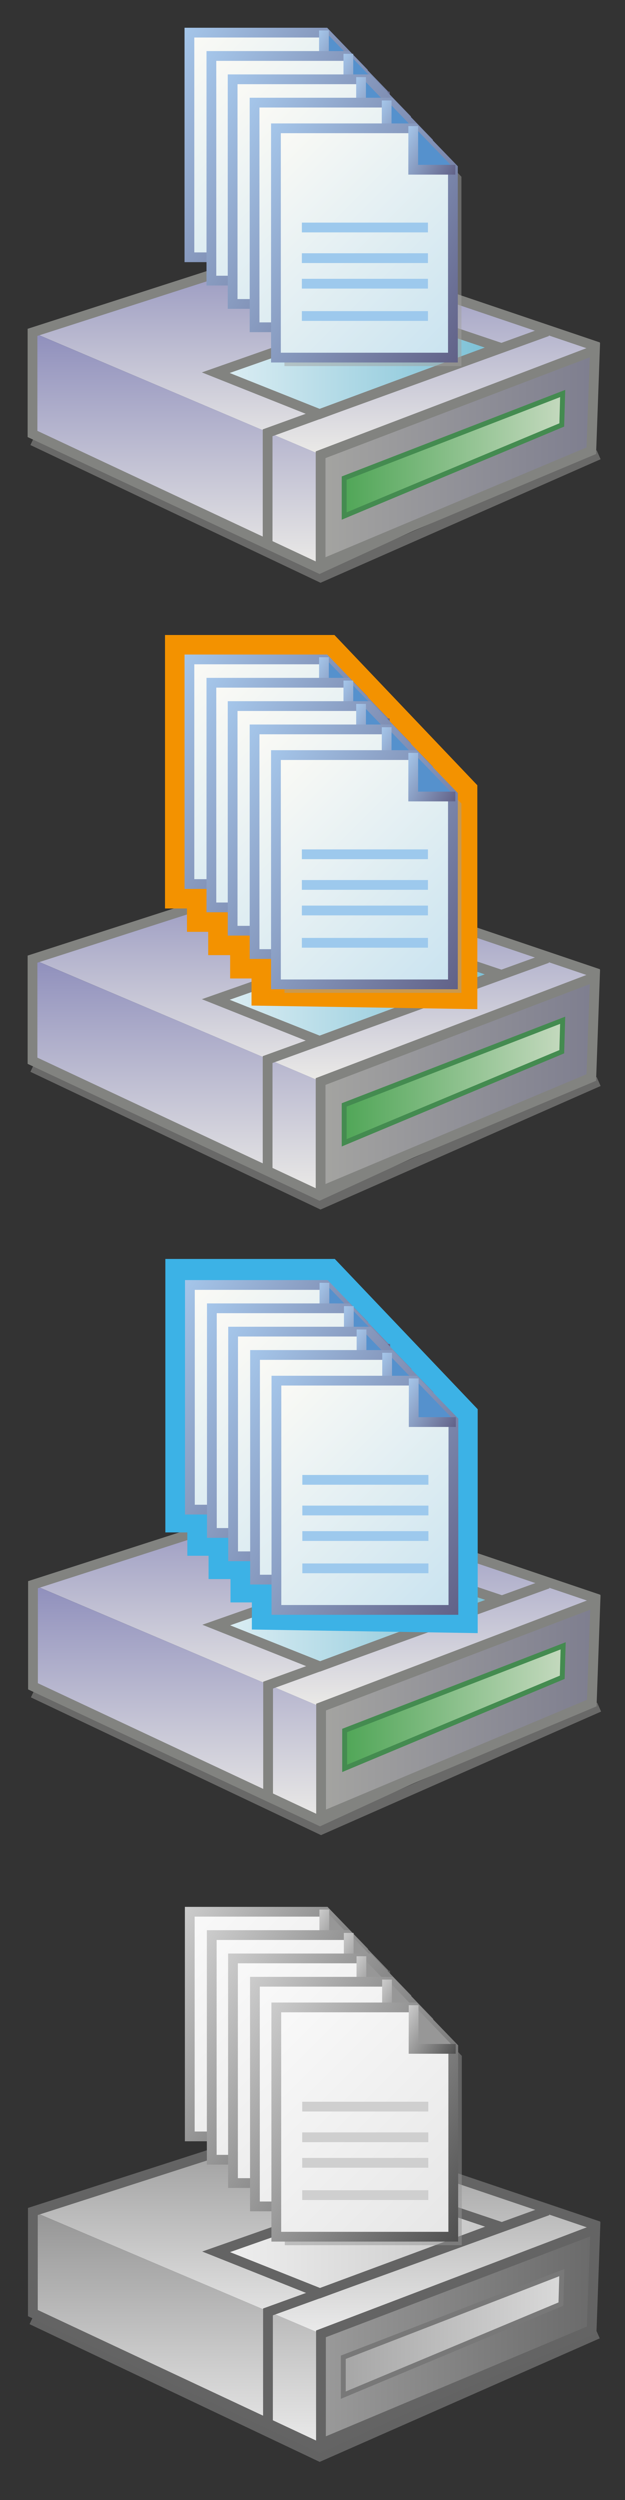 <?xml version="1.0" encoding="utf-8"?>
<!-- Generator: Adobe Illustrator 27.0.1, SVG Export Plug-In . SVG Version: 6.00 Build 0)  -->
<svg version="1.1" id="Calque_1" xmlns="http://www.w3.org/2000/svg" xmlns:xlink="http://www.w3.org/1999/xlink" x="0px" y="0px"
	 viewBox="0 0 512 2048" style="enable-background:new 0 0 512 2048;" xml:space="preserve">
<rect x="0" y="0" width="512" height="2048" fill="#333333" stroke="none"/>
<style type="text/css">
	.st0{opacity:0.5;fill:none;stroke:#A1A09F;stroke-width:8;stroke-miterlimit:10;enable-background:new    ;}
	.st1{fill:url(#SVGID_1_);}
	.st2{fill:url(#SVGID_00000152248512131827178890000015972613299785107592_);}
	.st3{fill:none;stroke:#020203;stroke-miterlimit:10;}
	.st4{fill:none;stroke:#828380;stroke-width:8;stroke-miterlimit:10;}
	.st5{fill:url(#SVGID_00000110441727186915882460000008906805776411809429_);stroke:#828380;stroke-width:8;stroke-miterlimit:10;}
	.st6{fill:url(#SVGID_00000029751539478820969020000007588677771539683209_);stroke:#448B50;stroke-width:4;stroke-miterlimit:10;}
	.st7{fill:url(#SVGID_00000110430794571863905240000003965762491488911012_);stroke:#828380;stroke-width:8;stroke-miterlimit:10;}
	.st8{opacity:0.5;fill:#A1A09F;enable-background:new    ;}
	.st9{fill:none;stroke:#3CB2E6;stroke-width:40;stroke-linecap:round;stroke-miterlimit:10;}
	.st10{fill:url(#SVGID_00000119119541515251054340000003766506168979365308_);}
	.st11{fill:url(#SVGID_00000152946936324932486260000002267501854299802291_);}
	.st12{fill:url(#SVGID_00000060753105017191090910000006237410015006652571_);stroke:#828380;stroke-width:8;stroke-miterlimit:10;}
	.st13{fill:url(#SVGID_00000069356160832340842220000018425220803403920809_);stroke:#448B50;stroke-width:4;stroke-miterlimit:10;}
	.st14{fill:url(#SVGID_00000176027132810870605470000011301910642295838867_);stroke:#828380;stroke-width:8;stroke-miterlimit:10;}
	.st15{fill:none;stroke:#F39200;stroke-width:40;stroke-miterlimit:10;}
	.st16{fill:url(#SVGID_00000064348631958065908170000003603850841794260143_);}
	.st17{fill:url(#SVGID_00000116208057261876502260000016525897778762170275_);}
	.st18{fill:url(#SVGID_00000025425574784477575490000011261453247362298797_);stroke:#828380;stroke-width:8;stroke-miterlimit:10;}
	.st19{fill:url(#SVGID_00000060002937669547976690000013695464829891956656_);stroke:#448B50;stroke-width:4;stroke-miterlimit:10;}
	.st20{fill:url(#SVGID_00000126306313979639922080000000716467094351609504_);stroke:#828380;stroke-width:8;stroke-miterlimit:10;}
	
		.st21{fill:url(#SVGID_00000065046054334937383580000013478068302950387903_);stroke:url(#SVGID_00000107590910689933829170000002153685713368332166_);stroke-width:8;stroke-miterlimit:10;}
	.st22{fill:#5591CD;stroke:url(#SVGID_00000057859975574290394690000012715788092115958191_);stroke-width:8;stroke-miterlimit:10;}
	.st23{fill:#5591CD;stroke:url(#SVGID_00000049934821401135235030000015218872861646054301_);stroke-width:8;stroke-miterlimit:10;}
	
		.st24{fill:url(#SVGID_00000152235107576395669070000004611020059954672311_);stroke:url(#SVGID_00000156545282544843697630000017639704830089552539_);stroke-width:8;stroke-miterlimit:10;}
	.st25{fill:#5591CD;stroke:url(#SVGID_00000180333117303084016950000003103974363487743619_);stroke-width:8;stroke-miterlimit:10;}
	.st26{fill:#5591CD;stroke:url(#SVGID_00000077284101226138113290000008114312294705340582_);stroke-width:8;stroke-miterlimit:10;}
	
		.st27{fill:url(#SVGID_00000113331133090098780780000013725441428840087694_);stroke:url(#SVGID_00000047046920843158128460000004939581385937667996_);stroke-width:8;stroke-miterlimit:10;}
	.st28{fill:#5591CD;stroke:url(#SVGID_00000165198152818421826280000015310842755026588060_);stroke-width:8;stroke-miterlimit:10;}
	.st29{fill:#5591CD;stroke:url(#SVGID_00000044870962408966116450000006322513902735171256_);stroke-width:8;stroke-miterlimit:10;}
	
		.st30{fill:url(#SVGID_00000131340062266239633190000003137313885628351932_);stroke:url(#SVGID_00000127731607325265536550000002339179834331599232_);stroke-width:8;stroke-miterlimit:10;}
	.st31{fill:#5591CD;stroke:url(#SVGID_00000075143782660457846770000000937449725035603370_);stroke-width:8;stroke-miterlimit:10;}
	.st32{fill:#5591CD;stroke:url(#SVGID_00000041991832846035514750000018432783258659004804_);stroke-width:8;stroke-miterlimit:10;}
	
		.st33{fill:url(#SVGID_00000135658083808194886660000013801028533192706485_);stroke:url(#SVGID_00000007407477006074907770000006339137530917189013_);stroke-width:8;stroke-miterlimit:10;}
	.st34{fill:#5591CD;stroke:url(#SVGID_00000137815854969100389670000009714976332905815980_);stroke-width:8;stroke-miterlimit:10;}
	.st35{fill:none;stroke:#9DC9ED;stroke-width:8;stroke-miterlimit:10;}
	
		.st36{fill:url(#SVGID_00000059304920021404022110000001127960549414412453_);stroke:url(#SVGID_00000073680258295681936760000015077962446398958523_);stroke-width:8;stroke-miterlimit:10;}
	.st37{fill:#5591CD;stroke:url(#SVGID_00000085954718116764228560000016705472479404545441_);stroke-width:8;stroke-miterlimit:10;}
	.st38{fill:#5591CD;stroke:url(#SVGID_00000132048508196735216700000001635972003421490065_);stroke-width:8;stroke-miterlimit:10;}
	
		.st39{fill:url(#SVGID_00000019667180925753668060000015916717163298339991_);stroke:url(#SVGID_00000140012413981648434080000000610163639797127077_);stroke-width:8;stroke-miterlimit:10;}
	.st40{fill:#5591CD;stroke:url(#SVGID_00000141452087674526825330000017310345252114798489_);stroke-width:8;stroke-miterlimit:10;}
	.st41{fill:#5591CD;stroke:url(#SVGID_00000168095743346635998320000015711598746019797900_);stroke-width:8;stroke-miterlimit:10;}
	
		.st42{fill:url(#SVGID_00000070839081212275259060000003050901343402199187_);stroke:url(#SVGID_00000006666643237480590860000006884472750925846192_);stroke-width:8;stroke-miterlimit:10;}
	.st43{fill:#5591CD;stroke:url(#SVGID_00000127744806798337856880000001050376140808903821_);stroke-width:8;stroke-miterlimit:10;}
	.st44{fill:#5591CD;stroke:url(#SVGID_00000027599529743369278650000005406596002177724304_);stroke-width:8;stroke-miterlimit:10;}
	
		.st45{fill:url(#SVGID_00000109010472065723461190000013697576998863261602_);stroke:url(#SVGID_00000173879130242260208490000000472620398772469942_);stroke-width:8;stroke-miterlimit:10;}
	.st46{fill:#5591CD;stroke:url(#SVGID_00000075874257532547572360000008307727693043586182_);stroke-width:8;stroke-miterlimit:10;}
	.st47{fill:#5591CD;stroke:url(#SVGID_00000106105129159963113450000012081628404616575134_);stroke-width:8;stroke-miterlimit:10;}
	
		.st48{fill:url(#SVGID_00000114032794706141581050000000470803226467662506_);stroke:url(#SVGID_00000140713950645767494180000014825694421859541143_);stroke-width:8;stroke-miterlimit:10;}
	.st49{fill:#5591CD;stroke:url(#SVGID_00000121254757524579453660000017071779165028325544_);stroke-width:8;stroke-miterlimit:10;}
	.st50{opacity:0.5;fill:none;stroke:#949494;stroke-width:8;stroke-miterlimit:10;enable-background:new    ;}
	.st51{fill:url(#SVGID_00000085226145233979798290000007917640531622871728_);}
	.st52{fill:url(#SVGID_00000090286775147699881330000016768962460519089036_);}
	.st53{fill:none;stroke:#000000;stroke-miterlimit:10;}
	.st54{fill:none;stroke:#646464;stroke-width:8;stroke-miterlimit:10;}
	.st55{fill:url(#SVGID_00000001650385437829653740000002704259584697128096_);stroke:#646464;stroke-width:8;stroke-miterlimit:10;}
	.st56{fill:url(#SVGID_00000146490382279597581290000015850547713406113701_);stroke:#787878;stroke-width:4;stroke-miterlimit:10;}
	.st57{fill:url(#SVGID_00000047051000768358557330000016457466998286674055_);stroke:#646464;stroke-width:8;stroke-miterlimit:10;}
	
		.st58{fill:url(#SVGID_00000126306324302985773440000001841179676113939333_);stroke:url(#SVGID_00000174583257400004773310000007718374565907129001_);stroke-width:8;stroke-miterlimit:10;}
	.st59{fill:#979797;stroke:url(#SVGID_00000178902175193814818050000005337465107048498084_);stroke-width:8;stroke-miterlimit:10;}
	.st60{fill:#979797;stroke:url(#SVGID_00000141448224424816027360000013135588363287618213_);stroke-width:8;stroke-miterlimit:10;}
	
		.st61{fill:url(#SVGID_00000053532197683735219210000013524999538129883557_);stroke:url(#SVGID_00000119096930608551348030000008219701793838073730_);stroke-width:8;stroke-miterlimit:10;}
	.st62{fill:#979797;stroke:url(#SVGID_00000065043601551407052170000005687204518023516034_);stroke-width:8;stroke-miterlimit:10;}
	.st63{fill:#979797;stroke:url(#SVGID_00000012435192395378439020000015889433244222619290_);stroke-width:8;stroke-miterlimit:10;}
	
		.st64{fill:url(#SVGID_00000038404594746798556040000002493056599643358099_);stroke:url(#SVGID_00000019667709108999622530000000665679724895322502_);stroke-width:8;stroke-miterlimit:10;}
	.st65{fill:#979797;stroke:url(#SVGID_00000063592795389780403440000009973927490205996720_);stroke-width:8;stroke-miterlimit:10;}
	.st66{fill:#979797;stroke:url(#SVGID_00000105385776716756209430000015122848770702964909_);stroke-width:8;stroke-miterlimit:10;}
	
		.st67{fill:url(#SVGID_00000062910254790337532030000018401380963645949572_);stroke:url(#SVGID_00000076605429721005985400000013479136038462489502_);stroke-width:8;stroke-miterlimit:10;}
	.st68{fill:#979797;stroke:url(#SVGID_00000003821782506584114320000004606570916117986951_);stroke-width:8;stroke-miterlimit:10;}
	.st69{fill:#979797;stroke:url(#SVGID_00000138573094676752586090000009651273222028239278_);stroke-width:8;stroke-miterlimit:10;}
	.st70{opacity:0.5;fill:#949494;enable-background:new    ;}
	
		.st71{fill:url(#SVGID_00000042714770197091271340000012074953663512728708_);stroke:url(#SVGID_00000044860657039120128750000011583797609396568194_);stroke-width:8;stroke-miterlimit:10;}
	.st72{fill:#979797;stroke:url(#SVGID_00000083777239240240061260000012627568160917739650_);stroke-width:8;stroke-miterlimit:10;}
	.st73{fill:none;stroke:#CFCFCF;stroke-width:8;stroke-miterlimit:10;}
	
		.st74{fill:url(#SVGID_00000109722947888508454770000010232437784380315808_);stroke:url(#SVGID_00000119107165318679184480000012222239220612742586_);stroke-width:8;stroke-miterlimit:10;}
	.st75{fill:#5591CD;stroke:url(#SVGID_00000081622200351752035130000014384433299834268597_);stroke-width:8;stroke-miterlimit:10;}
	.st76{fill:#5591CD;stroke:url(#SVGID_00000177483844026449092230000014014910815410727044_);stroke-width:8;stroke-miterlimit:10;}
	
		.st77{fill:url(#SVGID_00000009580867074317871300000015381027623055001769_);stroke:url(#SVGID_00000024718541680532062250000012595968840562087823_);stroke-width:8;stroke-miterlimit:10;}
	.st78{fill:#5591CD;stroke:url(#SVGID_00000138555742481391918450000017670447657289295539_);stroke-width:8;stroke-miterlimit:10;}
	.st79{fill:#5591CD;stroke:url(#SVGID_00000011711666656189433350000017600335492578424987_);stroke-width:8;stroke-miterlimit:10;}
	
		.st80{fill:url(#SVGID_00000034062683315096377150000005118148764405472386_);stroke:url(#SVGID_00000075851494785769812610000011253219054219192241_);stroke-width:8;stroke-miterlimit:10;}
	.st81{fill:#5591CD;stroke:url(#SVGID_00000021837755298823292940000015057612402420008621_);stroke-width:8;stroke-miterlimit:10;}
	.st82{fill:#5591CD;stroke:url(#SVGID_00000072997531258180232370000009598452879963414200_);stroke-width:8;stroke-miterlimit:10;}
	
		.st83{fill:url(#SVGID_00000027566651381004110890000005286240004575191187_);stroke:url(#SVGID_00000032611573715972858400000013103189485964114102_);stroke-width:8;stroke-miterlimit:10;}
	.st84{fill:#5591CD;stroke:url(#SVGID_00000086673543586756501100000017799744638088232871_);stroke-width:8;stroke-miterlimit:10;}
	.st85{fill:#5591CD;stroke:url(#SVGID_00000127010974370007989570000011483222485555524241_);stroke-width:8;stroke-miterlimit:10;}
	
		.st86{fill:url(#SVGID_00000009572949937413128400000000357495574779971461_);stroke:url(#SVGID_00000057867083400810986130000010892053193239813004_);stroke-width:8;stroke-miterlimit:10;}
	.st87{fill:#5591CD;stroke:url(#SVGID_00000008855355089205493530000002957237315782167981_);stroke-width:8;stroke-miterlimit:10;}
</style>
<polyline class="st0" points="27.02,1386.88 263.03,1498.93 490.8,1398.46 "/>
<linearGradient id="SVGID_1_" gradientUnits="userSpaceOnUse" x1="258.082" y1="825.801" x2="258.082" y2="651.541" gradientTransform="matrix(1 0 0 -1 0 2050)">
	<stop  offset="0" style="stop-color:#8F8FBC"/>
	<stop  offset="1" style="stop-color:#EBEAE7"/>
</linearGradient>
<polygon class="st1" points="28.43,1298.78 247.17,1224.2 487.73,1309.28 263.03,1398.46 "/>
<linearGradient id="SVGID_00000110444761453096927190000016069521440934582661_" gradientUnits="userSpaceOnUse" x1="144.602" y1="751.811" x2="144.602" y2="558.271" gradientTransform="matrix(1 0 0 -1 0 2050)">
	<stop  offset="0" style="stop-color:#8F8FBC"/>
	<stop  offset="1" style="stop-color:#EBEAE7"/>
</linearGradient>
<polygon style="fill:url(#SVGID_00000110444761453096927190000016069521440934582661_);" points="27.02,1298.19 262.18,1398.02 
	262.18,1491.73 27.02,1381.42 "/>
<path class="st3" d="M365.1,1475.9"/>
<polygon class="st4" points="27.02,1381.42 27.02,1298.19 246.33,1227.51 487.73,1309.28 484.78,1389.34 262.18,1491.73 "/>
<linearGradient id="SVGID_00000116919965184065831340000003035004924628415893_" gradientUnits="userSpaceOnUse" x1="263.032" y1="649.406" x2="487.742" y2="649.406" gradientTransform="matrix(1 0 0 -1 0 2050)">
	<stop  offset="0" style="stop-color:#A4A4A1"/>
	<stop  offset="1" style="stop-color:#7E7E8F"/>
</linearGradient>
<path style="fill:url(#SVGID_00000116919965184065831340000003035004924628415893_);stroke:#828380;stroke-width:8;stroke-miterlimit:10;" d="
	M263.03,1488.42c0-1.98,0-89.97,0-89.97l224.71-85.68l-2.95,82.37L263.03,1488.42z"/>
<polyline class="st4" points="219.62,1473.62 219.63,1380.46 448.76,1297.42 "/>
<linearGradient id="SVGID_00000073699768483718359170000013877232220595209875_" gradientUnits="userSpaceOnUse" x1="282.332" y1="651.541" x2="461.332" y2="651.541" gradientTransform="matrix(1 0 0 -1 0 2050)">
	<stop  offset="0" style="stop-color:#50A657"/>
	<stop  offset="1" style="stop-color:#C4D9BE"/>
</linearGradient>
<polygon style="fill:url(#SVGID_00000073699768483718359170000013877232220595209875_);stroke:#448B50;stroke-width:4;stroke-miterlimit:10;" points="
	282.33,1417.61 461.33,1348.26 460.59,1374.03 282.33,1448.66 "/>
<linearGradient id="SVGID_00000172407021991905509140000018270970231936740500_" gradientUnits="userSpaceOnUse" x1="177.152" y1="727.101" x2="409.492" y2="727.101" gradientTransform="matrix(1 0 0 -1 0 2050)">
	<stop  offset="0" style="stop-color:#DFEFF4"/>
	<stop  offset="1" style="stop-color:#78BFD5"/>
</linearGradient>
<polygon style="fill:url(#SVGID_00000172407021991905509140000018270970231936740500_);stroke:#828380;stroke-width:8;stroke-miterlimit:10;" points="
	177.15,1331.23 320.95,1280.67 409.49,1310.45 262.18,1365.13 "/>
<polygon class="st8" points="371.43,1163.46 371.43,1317.4 233.41,1317.4 233.41,1325.8 378.4,1325.8 378.4,1170.68 "/>
<polygon class="st9" points="155.46,1051.33 265.68,1051.33 371.32,1162.41 371.32,1317.53 226.33,1315.22 226.33,1292.7 
	208.83,1292.7 208.83,1273.59 190.86,1273.59 190.86,1254.48 173.46,1254.48 173.46,1235.36 155.46,1235.36 "/>
<polyline class="st0" points="26.63,874.42 262.64,986.47 490.41,886 "/>
<linearGradient id="SVGID_00000181802284048282725360000017116560670974010041_" gradientUnits="userSpaceOnUse" x1="257.69" y1="1338.258" x2="257.69" y2="1163.998" gradientTransform="matrix(1 0 0 -1 0 2050)">
	<stop  offset="0" style="stop-color:#8F8FBC"/>
	<stop  offset="1" style="stop-color:#EBEAE7"/>
</linearGradient>
<polygon style="fill:url(#SVGID_00000181802284048282725360000017116560670974010041_);" points="28.04,786.32 246.78,711.74 
	487.34,796.82 262.64,886 "/>
<linearGradient id="SVGID_00000015352284334241289540000007442435177974646914_" gradientUnits="userSpaceOnUse" x1="144.21" y1="1264.268" x2="144.21" y2="1070.728" gradientTransform="matrix(1 0 0 -1 0 2050)">
	<stop  offset="0" style="stop-color:#8F8FBC"/>
	<stop  offset="1" style="stop-color:#EBEAE7"/>
</linearGradient>
<polygon style="fill:url(#SVGID_00000015352284334241289540000007442435177974646914_);" points="26.63,785.73 261.79,885.56 
	261.79,979.27 26.63,868.96 "/>
<path class="st3" d="M366.71,970.44"/>
<polygon class="st4" points="26.63,868.96 26.63,785.73 245.94,715.05 487.34,796.82 484.39,876.88 261.79,979.27 "/>
<linearGradient id="SVGID_00000183939317947425391310000009222147166619606686_" gradientUnits="userSpaceOnUse" x1="262.64" y1="1161.863" x2="487.35" y2="1161.863" gradientTransform="matrix(1 0 0 -1 0 2050)">
	<stop  offset="0" style="stop-color:#A4A4A1"/>
	<stop  offset="1" style="stop-color:#7E7E8F"/>
</linearGradient>
<path style="fill:url(#SVGID_00000183939317947425391310000009222147166619606686_);stroke:#828380;stroke-width:8;stroke-miterlimit:10;" d="
	M262.64,975.96c0-1.98,0-89.97,0-89.97l224.71-85.68l-2.95,82.37L262.64,975.96z"/>
<polyline class="st4" points="219.23,961.16 219.24,868 448.37,784.96 "/>
<linearGradient id="SVGID_00000155849652658923892920000003885612825649343412_" gradientUnits="userSpaceOnUse" x1="281.94" y1="1163.998" x2="460.94" y2="1163.998" gradientTransform="matrix(1 0 0 -1 0 2050)">
	<stop  offset="0" style="stop-color:#50A657"/>
	<stop  offset="1" style="stop-color:#C4D9BE"/>
</linearGradient>
<polygon style="fill:url(#SVGID_00000155849652658923892920000003885612825649343412_);stroke:#448B50;stroke-width:4;stroke-miterlimit:10;" points="
	281.94,905.15 460.94,835.8 460.2,861.57 281.94,936.2 "/>
<linearGradient id="SVGID_00000170962708814712433330000008770785667714774957_" gradientUnits="userSpaceOnUse" x1="176.76" y1="1239.558" x2="409.1" y2="1239.558" gradientTransform="matrix(1 0 0 -1 0 2050)">
	<stop  offset="0" style="stop-color:#DFEFF4"/>
	<stop  offset="1" style="stop-color:#78BFD5"/>
</linearGradient>
<polygon style="fill:url(#SVGID_00000170962708814712433330000008770785667714774957_);stroke:#828380;stroke-width:8;stroke-miterlimit:10;" points="
	176.76,818.77 320.56,768.21 409.1,797.99 261.79,852.67 "/>
<polygon class="st15" points="155.17,540.19 265.39,540.19 371.03,651.27 371.03,806.39 226.05,804.08 226.05,781.56 208.54,781.56 
	208.54,762.45 190.57,762.45 190.57,743.34 173.17,743.34 173.17,724.22 155.17,724.22 "/>
<polyline class="st0" points="26.63,360.96 262.64,473.01 490.41,372.55 "/>
<linearGradient id="SVGID_00000069398651855694163460000001645634387017131909_" gradientUnits="userSpaceOnUse" x1="257.69" y1="1851.715" x2="257.69" y2="1677.455" gradientTransform="matrix(1 0 0 -1 0 2050)">
	<stop  offset="0" style="stop-color:#8F8FBC"/>
	<stop  offset="1" style="stop-color:#EBEAE7"/>
</linearGradient>
<polygon style="fill:url(#SVGID_00000069398651855694163460000001645634387017131909_);" points="28.04,272.87 246.78,198.29 
	487.34,283.37 262.64,372.55 "/>
<linearGradient id="SVGID_00000155846296376720566520000004629994076522577287_" gradientUnits="userSpaceOnUse" x1="144.21" y1="1777.725" x2="144.21" y2="1584.185" gradientTransform="matrix(1 0 0 -1 0 2050)">
	<stop  offset="0" style="stop-color:#8F8FBC"/>
	<stop  offset="1" style="stop-color:#EBEAE7"/>
</linearGradient>
<polygon style="fill:url(#SVGID_00000155846296376720566520000004629994076522577287_);" points="26.63,272.27 261.79,372.11 
	261.79,465.81 26.63,355.5 "/>
<path class="st3" d="M366.71,456.99"/>
<polygon class="st4" points="26.63,355.5 26.63,272.27 245.94,201.6 487.34,283.37 484.39,363.43 261.79,465.81 "/>
<linearGradient id="SVGID_00000181772254039729836050000004357054838023264911_" gradientUnits="userSpaceOnUse" x1="262.64" y1="1675.32" x2="487.35" y2="1675.32" gradientTransform="matrix(1 0 0 -1 0 2050)">
	<stop  offset="0" style="stop-color:#A4A4A1"/>
	<stop  offset="1" style="stop-color:#7E7E8F"/>
</linearGradient>
<path style="fill:url(#SVGID_00000181772254039729836050000004357054838023264911_);stroke:#828380;stroke-width:8;stroke-miterlimit:10;" d="
	M262.64,462.5c0-1.98,0-89.97,0-89.97l224.71-85.68l-2.95,82.37L262.64,462.5z"/>
<polyline class="st4" points="219.23,447.7 219.24,354.55 448.37,271.5 "/>
<linearGradient id="SVGID_00000062907197907518250260000006793784370640808634_" gradientUnits="userSpaceOnUse" x1="281.94" y1="1677.455" x2="460.94" y2="1677.455" gradientTransform="matrix(1 0 0 -1 0 2050)">
	<stop  offset="0" style="stop-color:#50A657"/>
	<stop  offset="1" style="stop-color:#C4D9BE"/>
</linearGradient>
<polygon style="fill:url(#SVGID_00000062907197907518250260000006793784370640808634_);stroke:#448B50;stroke-width:4;stroke-miterlimit:10;" points="
	281.94,391.69 460.94,322.35 460.2,348.12 281.94,422.74 "/>
<linearGradient id="SVGID_00000125578182368309953200000014133393624095877250_" gradientUnits="userSpaceOnUse" x1="176.76" y1="1753.015" x2="409.1" y2="1753.015" gradientTransform="matrix(1 0 0 -1 0 2050)">
	<stop  offset="0" style="stop-color:#DFEFF4"/>
	<stop  offset="1" style="stop-color:#78BFD5"/>
</linearGradient>
<polygon style="fill:url(#SVGID_00000125578182368309953200000014133393624095877250_);stroke:#828380;stroke-width:8;stroke-miterlimit:10;" points="
	176.76,305.31 320.56,254.75 409.1,284.54 261.79,339.21 "/>
<linearGradient id="SVGID_00000124128654564366285350000007872893062033846160_" gradientUnits="userSpaceOnUse" x1="136.952" y1="44.954" x2="299.997" y2="207.999">
	<stop  offset="0" style="stop-color:#FBFAF5"/>
	<stop  offset="1" style="stop-color:#C9E3F0"/>
</linearGradient>
<linearGradient id="SVGID_00000007424970264484737950000000562780671287985579_" gradientUnits="userSpaceOnUse" x1="124.203" y1="69.447" x2="319.899" y2="182.432">
	<stop  offset="0" style="stop-color:#A5C6EA"/>
	<stop  offset="1" style="stop-color:#616187"/>
</linearGradient>
<polygon style="fill:url(#SVGID_00000124128654564366285350000007872893062033846160_);stroke:url(#SVGID_00000007424970264484737950000000562780671287985579_);stroke-width:8;stroke-miterlimit:10;" points="
	297.23,210.76 155.17,210.76 155.17,26.73 266.32,26.73 297.23,58.78 "/>
<linearGradient id="SVGID_00000181060180699026380030000011507814965113636763_" gradientUnits="userSpaceOnUse" x1="253.937" y1="37.871" x2="299.17" y2="63.986">
	<stop  offset="0" style="stop-color:#A5C6EA"/>
	<stop  offset="1" style="stop-color:#616187"/>
</linearGradient>
<polyline style="fill:#5591CD;stroke:url(#SVGID_00000181060180699026380030000011507814965113636763_);stroke-width:8;stroke-miterlimit:10;" points="
	265.39,24.96 265.36,59.98 299.17,59.98 "/>
<linearGradient id="SVGID_00000006698653794120501920000001472175093088417944_" gradientUnits="userSpaceOnUse" x1="254.392" y1="26.735" x2="254.392" y2="26.735">
	<stop  offset="0" style="stop-color:#A5C6EA"/>
	<stop  offset="1" style="stop-color:#616187"/>
</linearGradient>
<path style="fill:#5591CD;stroke:url(#SVGID_00000006698653794120501920000001472175093088417944_);stroke-width:8;stroke-miterlimit:10;" d="
	M254.39,26.73"/>
<linearGradient id="SVGID_00000144332622804848099430000004644947611847320763_" gradientUnits="userSpaceOnUse" x1="154.952" y1="64.067" x2="317.997" y2="227.112">
	<stop  offset="0" style="stop-color:#FBFAF5"/>
	<stop  offset="1" style="stop-color:#C9E3F0"/>
</linearGradient>
<linearGradient id="SVGID_00000160889058497013251170000002909778798196358021_" gradientUnits="userSpaceOnUse" x1="142.203" y1="88.56" x2="337.899" y2="201.545">
	<stop  offset="0" style="stop-color:#A5C6EA"/>
	<stop  offset="1" style="stop-color:#616187"/>
</linearGradient>
<polygon style="fill:url(#SVGID_00000144332622804848099430000004644947611847320763_);stroke:url(#SVGID_00000160889058497013251170000002909778798196358021_);stroke-width:8;stroke-miterlimit:10;" points="
	315.23,229.88 173.17,229.88 173.17,45.85 284.32,45.85 315.23,77.89 "/>
<linearGradient id="SVGID_00000168817921804585681950000002525468245015936691_" gradientUnits="userSpaceOnUse" x1="273.937" y1="56.984" x2="319.17" y2="83.1">
	<stop  offset="0" style="stop-color:#A5C6EA"/>
	<stop  offset="1" style="stop-color:#616187"/>
</linearGradient>
<polyline style="fill:#5591CD;stroke:url(#SVGID_00000168817921804585681950000002525468245015936691_);stroke-width:8;stroke-miterlimit:10;" points="
	285.39,44.08 285.36,79.1 319.17,79.1 "/>
<linearGradient id="SVGID_00000062887314255388823490000007687653682493560192_" gradientUnits="userSpaceOnUse" x1="274.392" y1="45.848" x2="274.392" y2="45.848">
	<stop  offset="0" style="stop-color:#A5C6EA"/>
	<stop  offset="1" style="stop-color:#616187"/>
</linearGradient>
<path style="fill:#5591CD;stroke:url(#SVGID_00000062887314255388823490000007687653682493560192_);stroke-width:8;stroke-miterlimit:10;" d="
	M274.39,45.85"/>
<linearGradient id="SVGID_00000005958166874546172540000012608071677210919590_" gradientUnits="userSpaceOnUse" x1="172.35" y1="83.181" x2="335.395" y2="246.226">
	<stop  offset="0" style="stop-color:#FBFAF5"/>
	<stop  offset="1" style="stop-color:#C9E3F0"/>
</linearGradient>
<linearGradient id="SVGID_00000181769106313053577060000011904342527414047923_" gradientUnits="userSpaceOnUse" x1="159.601" y1="107.674" x2="355.297" y2="220.659">
	<stop  offset="0" style="stop-color:#A5C6EA"/>
	<stop  offset="1" style="stop-color:#616187"/>
</linearGradient>
<polygon style="fill:url(#SVGID_00000005958166874546172540000012608071677210919590_);stroke:url(#SVGID_00000181769106313053577060000011904342527414047923_);stroke-width:8;stroke-miterlimit:10;" points="
	332.63,248.99 190.57,248.99 190.57,64.96 301.72,64.96 332.63,97 "/>
<linearGradient id="SVGID_00000182518790121898719240000015508896506883124892_" gradientUnits="userSpaceOnUse" x1="284.335" y1="76.098" x2="329.567" y2="102.213">
	<stop  offset="0" style="stop-color:#A5C6EA"/>
	<stop  offset="1" style="stop-color:#616187"/>
</linearGradient>
<polyline style="fill:#5591CD;stroke:url(#SVGID_00000182518790121898719240000015508896506883124892_);stroke-width:8;stroke-miterlimit:10;" points="
	295.79,63.19 295.76,98.21 329.57,98.21 "/>
<linearGradient id="SVGID_00000132791547181966273040000017338966184292415390_" gradientUnits="userSpaceOnUse" x1="295.79" y1="64.962" x2="295.79" y2="64.962">
	<stop  offset="0" style="stop-color:#A5C6EA"/>
	<stop  offset="1" style="stop-color:#616187"/>
</linearGradient>
<path style="fill:#5591CD;stroke:url(#SVGID_00000132791547181966273040000017338966184292415390_);stroke-width:8;stroke-miterlimit:10;" d="
	M295.79,64.96"/>
<linearGradient id="SVGID_00000118386723067258198960000008543281934009149614_" gradientUnits="userSpaceOnUse" x1="190.321" y1="102.295" x2="353.365" y2="265.339">
	<stop  offset="0" style="stop-color:#FBFAF5"/>
	<stop  offset="1" style="stop-color:#C9E3F0"/>
</linearGradient>
<linearGradient id="SVGID_00000168812509718242678250000004667955552881308554_" gradientUnits="userSpaceOnUse" x1="177.571" y1="126.787" x2="373.267" y2="239.773">
	<stop  offset="0" style="stop-color:#A5C6EA"/>
	<stop  offset="1" style="stop-color:#616187"/>
</linearGradient>
<polygon style="fill:url(#SVGID_00000118386723067258198960000008543281934009149614_);stroke:url(#SVGID_00000168812509718242678250000004667955552881308554_);stroke-width:8;stroke-miterlimit:10;" points="
	350.6,268.1 208.54,268.1 208.54,84.08 319.69,84.08 350.6,116.12 "/>
<linearGradient id="SVGID_00000036209470101753832880000010843172975527717264_" gradientUnits="userSpaceOnUse" x1="305.305" y1="95.212" x2="350.538" y2="121.327">
	<stop  offset="0" style="stop-color:#A5C6EA"/>
	<stop  offset="1" style="stop-color:#616187"/>
</linearGradient>
<polyline style="fill:#5591CD;stroke:url(#SVGID_00000036209470101753832880000010843172975527717264_);stroke-width:8;stroke-miterlimit:10;" points="
	316.76,82.3 316.73,117.32 350.54,117.32 "/>
<linearGradient id="SVGID_00000047044163443025819160000016196835489297798309_" gradientUnits="userSpaceOnUse" x1="316.76" y1="84.075" x2="316.76" y2="84.075">
	<stop  offset="0" style="stop-color:#A5C6EA"/>
	<stop  offset="1" style="stop-color:#616187"/>
</linearGradient>
<path style="fill:#5591CD;stroke:url(#SVGID_00000047044163443025819160000016196835489297798309_);stroke-width:8;stroke-miterlimit:10;" d="
	M316.76,84.08"/>
<polygon class="st8" points="371.03,137.54 371.03,291.49 233.02,291.49 233.02,299.89 378,299.89 378,144.77 "/>
<linearGradient id="SVGID_00000036252769465052554260000000244045849898803640_" gradientUnits="userSpaceOnUse" x1="207.45" y1="123.706" x2="373.857" y2="290.113">
	<stop  offset="0" style="stop-color:#FBFAF5"/>
	<stop  offset="1" style="stop-color:#C9E3F0"/>
</linearGradient>
<linearGradient id="SVGID_00000178916172491924044580000017300666467333993147_" gradientUnits="userSpaceOnUse" x1="194.541" y1="148.75" x2="394.077" y2="263.952">
	<stop  offset="0" style="stop-color:#A5C6EA"/>
	<stop  offset="1" style="stop-color:#616187"/>
</linearGradient>
<polygon style="fill:url(#SVGID_00000036252769465052554260000000244045849898803640_);stroke:url(#SVGID_00000178916172491924044580000017300666467333993147_);stroke-width:8;stroke-miterlimit:10;" points="
	371.03,292.94 226.05,292.94 226.05,105.11 339.49,105.11 371.03,137.81 "/>
<linearGradient id="SVGID_00000163779741583520314990000018415559059626249096_" gradientUnits="userSpaceOnUse" x1="326.927" y1="116.482" x2="372.994" y2="143.079">
	<stop  offset="0" style="stop-color:#A5C6EA"/>
	<stop  offset="1" style="stop-color:#616187"/>
</linearGradient>
<polyline style="fill:#5591CD;stroke:url(#SVGID_00000163779741583520314990000018415559059626249096_);stroke-width:8;stroke-miterlimit:10;" points="
	338.54,103.3 338.5,139.04 373.01,139.04 "/>
<line class="st35" x1="247.29" y1="186.37" x2="350.57" y2="186.37"/>
<line class="st35" x1="247.29" y1="211.48" x2="350.57" y2="211.48"/>
<line class="st35" x1="247.29" y1="232.41" x2="350.57" y2="232.41"/>
<line class="st35" x1="247.29" y1="258.88" x2="350.57" y2="258.88"/>
<linearGradient id="SVGID_00000156563337974371172100000002421965781267215268_" gradientUnits="userSpaceOnUse" x1="137.345" y1="1070.868" x2="300.39" y2="1233.913">
	<stop  offset="0" style="stop-color:#FBFAF5"/>
	<stop  offset="1" style="stop-color:#C9E3F0"/>
</linearGradient>
<linearGradient id="SVGID_00000154391103082723251140000002695076070384289180_" gradientUnits="userSpaceOnUse" x1="124.595" y1="1095.361" x2="320.291" y2="1208.346">
	<stop  offset="0" style="stop-color:#A5C6EA"/>
	<stop  offset="1" style="stop-color:#616187"/>
</linearGradient>
<polygon style="fill:url(#SVGID_00000156563337974371172100000002421965781267215268_);stroke:url(#SVGID_00000154391103082723251140000002695076070384289180_);stroke-width:8;stroke-miterlimit:10;" points="
	297.62,1236.68 155.56,1236.68 155.56,1052.65 266.72,1052.65 297.62,1084.69 "/>
<linearGradient id="SVGID_00000002357856129327973690000007198427968461152139_" gradientUnits="userSpaceOnUse" x1="254.329" y1="1063.785" x2="299.562" y2="1089.9">
	<stop  offset="0" style="stop-color:#A5C6EA"/>
	<stop  offset="1" style="stop-color:#616187"/>
</linearGradient>
<polyline style="fill:#5591CD;stroke:url(#SVGID_00000002357856129327973690000007198427968461152139_);stroke-width:8;stroke-miterlimit:10;" points="
	265.78,1050.88 265.75,1085.9 299.56,1085.9 "/>
<linearGradient id="SVGID_00000142883638555253958950000014335882379433965217_" gradientUnits="userSpaceOnUse" x1="252.785" y1="1052.649" x2="252.785" y2="1052.649">
	<stop  offset="0" style="stop-color:#A5C6EA"/>
	<stop  offset="1" style="stop-color:#616187"/>
</linearGradient>
<path style="fill:#5591CD;stroke:url(#SVGID_00000142883638555253958950000014335882379433965217_);stroke-width:8;stroke-miterlimit:10;" d="
	M252.78,1052.65"/>
<linearGradient id="SVGID_00000030485042755046091950000016160335705190032288_" gradientUnits="userSpaceOnUse" x1="155.345" y1="1089.982" x2="318.39" y2="1253.027">
	<stop  offset="0" style="stop-color:#FBFAF5"/>
	<stop  offset="1" style="stop-color:#C9E3F0"/>
</linearGradient>
<linearGradient id="SVGID_00000034777140032604348710000012654785669915922324_" gradientUnits="userSpaceOnUse" x1="142.595" y1="1114.475" x2="338.291" y2="1227.46">
	<stop  offset="0" style="stop-color:#A5C6EA"/>
	<stop  offset="1" style="stop-color:#616187"/>
</linearGradient>
<polygon style="fill:url(#SVGID_00000030485042755046091950000016160335705190032288_);stroke:url(#SVGID_00000034777140032604348710000012654785669915922324_);stroke-width:8;stroke-miterlimit:10;" points="
	315.62,1255.79 173.56,1255.79 173.56,1071.76 284.72,1071.76 315.62,1103.8 "/>
<linearGradient id="SVGID_00000175321974455699173620000006824386262958416534_" gradientUnits="userSpaceOnUse" x1="274.329" y1="1082.899" x2="319.562" y2="1109.014">
	<stop  offset="0" style="stop-color:#A5C6EA"/>
	<stop  offset="1" style="stop-color:#616187"/>
</linearGradient>
<polyline style="fill:#5591CD;stroke:url(#SVGID_00000175321974455699173620000006824386262958416534_);stroke-width:8;stroke-miterlimit:10;" points="
	285.78,1069.99 285.75,1105.01 319.56,1105.01 "/>
<linearGradient id="SVGID_00000005247770656413792090000011545972984501979015_" gradientUnits="userSpaceOnUse" x1="272.785" y1="1071.762" x2="272.785" y2="1071.762">
	<stop  offset="0" style="stop-color:#A5C6EA"/>
	<stop  offset="1" style="stop-color:#616187"/>
</linearGradient>
<path style="fill:#5591CD;stroke:url(#SVGID_00000005247770656413792090000011545972984501979015_);stroke-width:8;stroke-miterlimit:10;" d="
	M272.78,1071.76"/>
<linearGradient id="SVGID_00000094578054700307811280000001546164442798199961_" gradientUnits="userSpaceOnUse" x1="172.743" y1="1109.095" x2="335.787" y2="1272.14">
	<stop  offset="0" style="stop-color:#FBFAF5"/>
	<stop  offset="1" style="stop-color:#C9E3F0"/>
</linearGradient>
<linearGradient id="SVGID_00000057839130193936551540000014089577431050850473_" gradientUnits="userSpaceOnUse" x1="159.993" y1="1133.588" x2="355.689" y2="1246.573">
	<stop  offset="0" style="stop-color:#A5C6EA"/>
	<stop  offset="1" style="stop-color:#616187"/>
</linearGradient>
<polygon style="fill:url(#SVGID_00000094578054700307811280000001546164442798199961_);stroke:url(#SVGID_00000057839130193936551540000014089577431050850473_);stroke-width:8;stroke-miterlimit:10;" points="
	333.02,1274.91 190.96,1274.91 190.96,1090.88 302.11,1090.88 333.02,1122.92 "/>
<linearGradient id="SVGID_00000044868687333928604340000007797810554357871000_" gradientUnits="userSpaceOnUse" x1="284.727" y1="1102.012" x2="329.96" y2="1128.127">
	<stop  offset="0" style="stop-color:#A5C6EA"/>
	<stop  offset="1" style="stop-color:#616187"/>
</linearGradient>
<polyline style="fill:#5591CD;stroke:url(#SVGID_00000044868687333928604340000007797810554357871000_);stroke-width:8;stroke-miterlimit:10;" points="
	296.18,1089.1 296.15,1124.12 329.96,1124.12 "/>
<linearGradient id="SVGID_00000038375653738968260540000004565718376748942004_" gradientUnits="userSpaceOnUse" x1="296.183" y1="1090.876" x2="296.183" y2="1090.876">
	<stop  offset="0" style="stop-color:#A5C6EA"/>
	<stop  offset="1" style="stop-color:#616187"/>
</linearGradient>
<path style="fill:#5591CD;stroke:url(#SVGID_00000038375653738968260540000004565718376748942004_);stroke-width:8;stroke-miterlimit:10;" d="
	M296.18,1090.88"/>
<linearGradient id="SVGID_00000033346679956257962630000001881722810167968672_" gradientUnits="userSpaceOnUse" x1="190.713" y1="1128.209" x2="353.758" y2="1291.254">
	<stop  offset="0" style="stop-color:#FBFAF5"/>
	<stop  offset="1" style="stop-color:#C9E3F0"/>
</linearGradient>
<linearGradient id="SVGID_00000069374242548131171030000012836774606486106778_" gradientUnits="userSpaceOnUse" x1="177.963" y1="1152.702" x2="373.659" y2="1265.687">
	<stop  offset="0" style="stop-color:#A5C6EA"/>
	<stop  offset="1" style="stop-color:#616187"/>
</linearGradient>
<polygon style="fill:url(#SVGID_00000033346679956257962630000001881722810167968672_);stroke:url(#SVGID_00000069374242548131171030000012836774606486106778_);stroke-width:8;stroke-miterlimit:10;" points="
	350.99,1294.02 208.93,1294.02 208.93,1109.99 320.08,1109.99 350.99,1142.03 "/>
<linearGradient id="SVGID_00000021106763630099597120000017380818676321223580_" gradientUnits="userSpaceOnUse" x1="305.697" y1="1121.126" x2="350.93" y2="1147.241">
	<stop  offset="0" style="stop-color:#A5C6EA"/>
	<stop  offset="1" style="stop-color:#616187"/>
</linearGradient>
<polyline style="fill:#5591CD;stroke:url(#SVGID_00000021106763630099597120000017380818676321223580_);stroke-width:8;stroke-miterlimit:10;" points="
	317.15,1108.22 317.12,1143.24 350.93,1143.24 "/>
<linearGradient id="SVGID_00000016762578551876941460000000871277581151373712_" gradientUnits="userSpaceOnUse" x1="317.153" y1="1109.989" x2="317.153" y2="1109.989">
	<stop  offset="0" style="stop-color:#A5C6EA"/>
	<stop  offset="1" style="stop-color:#616187"/>
</linearGradient>
<path style="fill:#5591CD;stroke:url(#SVGID_00000016762578551876941460000000871277581151373712_);stroke-width:8;stroke-miterlimit:10;" d="
	M317.15,1109.99"/>
<linearGradient id="SVGID_00000016796570885212512450000016784955336393972875_" gradientUnits="userSpaceOnUse" x1="207.843" y1="1149.62" x2="374.249" y2="1316.027">
	<stop  offset="0" style="stop-color:#FBFAF5"/>
	<stop  offset="1" style="stop-color:#C9E3F0"/>
</linearGradient>
<linearGradient id="SVGID_00000003808302703424642140000012253806629742399643_" gradientUnits="userSpaceOnUse" x1="194.934" y1="1174.664" x2="394.469" y2="1289.867">
	<stop  offset="0" style="stop-color:#A5C6EA"/>
	<stop  offset="1" style="stop-color:#616187"/>
</linearGradient>
<polygon style="fill:url(#SVGID_00000016796570885212512450000016784955336393972875_);stroke:url(#SVGID_00000003808302703424642140000012253806629742399643_);stroke-width:8;stroke-miterlimit:10;" points="
	371.43,1318.85 226.44,1318.85 226.44,1131.03 339.88,1131.03 371.43,1163.73 "/>
<linearGradient id="SVGID_00000088839610626639661780000015207752433463285662_" gradientUnits="userSpaceOnUse" x1="327.319" y1="1142.396" x2="373.387" y2="1168.993">
	<stop  offset="0" style="stop-color:#A5C6EA"/>
	<stop  offset="1" style="stop-color:#616187"/>
</linearGradient>
<polyline style="fill:#5591CD;stroke:url(#SVGID_00000088839610626639661780000015207752433463285662_);stroke-width:8;stroke-miterlimit:10;" points="
	338.93,1129.22 338.9,1164.96 373.41,1164.96 "/>
<line class="st35" x1="247.68" y1="1212.29" x2="350.96" y2="1212.29"/>
<line class="st35" x1="247.68" y1="1237.4" x2="350.96" y2="1237.4"/>
<line class="st35" x1="247.68" y1="1258.32" x2="350.96" y2="1258.32"/>
<line class="st35" x1="247.68" y1="1284.79" x2="350.96" y2="1284.79"/>
<polyline class="st50" points="25.92,1900.34 261.93,2012.39 489.7,1911.92 "/>
<linearGradient id="SVGID_00000178202515146191481290000016077796223869787545_" gradientUnits="userSpaceOnUse" x1="257.98" y1="312.344" x2="257.98" y2="138.083" gradientTransform="matrix(1 0 0 -1 0 2050)">
	<stop  offset="0" style="stop-color:#959595"/>
	<stop  offset="1" style="stop-color:#EBEBEB"/>
</linearGradient>
<polygon style="fill:url(#SVGID_00000178202515146191481290000016077796223869787545_);" points="28.33,1812.24 247.07,1737.66 
	487.63,1822.74 262.93,1911.92 "/>
<linearGradient id="SVGID_00000181069772039475863740000005500907905338606983_" gradientUnits="userSpaceOnUse" x1="144.5" y1="238.353" x2="144.5" y2="44.813" gradientTransform="matrix(1 0 0 -1 0 2050)">
	<stop  offset="0" style="stop-color:#959595"/>
	<stop  offset="1" style="stop-color:#EBEBEB"/>
</linearGradient>
<polygon style="fill:url(#SVGID_00000181069772039475863740000005500907905338606983_);" points="26.92,1811.65 262.08,1911.48 
	262.08,2005.19 26.92,1894.88 "/>
<path class="st53" d="M358,1996.36"/>
<polygon class="st54" points="26.92,1894.88 26.92,1811.65 246.23,1740.97 487.63,1822.74 484.68,1902.8 262.08,2005.19 "/>
<linearGradient id="SVGID_00000132772937959347796730000000081594414889479354_" gradientUnits="userSpaceOnUse" x1="262.93" y1="135.948" x2="487.64" y2="135.948" gradientTransform="matrix(1 0 0 -1 0 2050)">
	<stop  offset="0" style="stop-color:#9A9A9A"/>
	<stop  offset="1" style="stop-color:#6A6A6A"/>
</linearGradient>
<path style="fill:url(#SVGID_00000132772937959347796730000000081594414889479354_);stroke:#646464;stroke-width:8;stroke-miterlimit:10;" d="
	M262.93,2001.88c0-1.98,0-89.97,0-89.97l224.71-85.68l-2.95,82.37L262.93,2001.88z"/>
<polyline class="st54" points="219.52,1987.08 219.53,1893.92 448.66,1810.88 "/>
<linearGradient id="SVGID_00000171710971840031286620000008197911663847953068_" gradientUnits="userSpaceOnUse" x1="281.23" y1="138.083" x2="460.23" y2="138.083" gradientTransform="matrix(1 0 0 -1 0 2050)">
	<stop  offset="0" style="stop-color:#A6A6A6"/>
	<stop  offset="1" style="stop-color:#D9D9D9"/>
</linearGradient>
<polygon style="fill:url(#SVGID_00000171710971840031286620000008197911663847953068_);stroke:#787878;stroke-width:4;stroke-miterlimit:10;" points="
	281.23,1931.07 460.23,1861.72 459.49,1887.49 281.23,1962.12 "/>
<linearGradient id="SVGID_00000155131290031011217070000010371679412196227730_" gradientUnits="userSpaceOnUse" x1="177.05" y1="213.643" x2="409.39" y2="213.643" gradientTransform="matrix(1 0 0 -1 0 2050)">
	<stop  offset="0" style="stop-color:#F0F0F0"/>
	<stop  offset="1" style="stop-color:#C6C6C6"/>
</linearGradient>
<polygon style="fill:url(#SVGID_00000155131290031011217070000010371679412196227730_);stroke:#646464;stroke-width:8;stroke-miterlimit:10;" points="
	177.05,1844.69 320.85,1794.13 409.39,1823.91 262.08,1878.59 "/>
<linearGradient id="SVGID_00000058565879278822180730000005794983375638938295_" gradientUnits="userSpaceOnUse" x1="137.243" y1="1584.325" x2="300.287" y2="1747.37">
	<stop  offset="0" style="stop-color:#F9F9F9"/>
	<stop  offset="1" style="stop-color:#E6E6E6"/>
</linearGradient>
<linearGradient id="SVGID_00000111172453541413253120000018394010484100682908_" gradientUnits="userSpaceOnUse" x1="124.493" y1="1608.818" x2="320.189" y2="1721.803">
	<stop  offset="0" style="stop-color:#CCCCCC"/>
	<stop  offset="1" style="stop-color:#4F4F4F"/>
</linearGradient>
<polygon style="fill:url(#SVGID_00000058565879278822180730000005794983375638938295_);stroke:url(#SVGID_00000111172453541413253120000018394010484100682908_);stroke-width:8;stroke-miterlimit:10;" points="
	297.52,1750.14 155.46,1750.14 155.46,1566.11 266.61,1566.11 297.52,1598.15 "/>
<linearGradient id="SVGID_00000049910609897867867610000000564052211865837973_" gradientUnits="userSpaceOnUse" x1="254.227" y1="1577.242" x2="299.459" y2="1603.357">
	<stop  offset="0" style="stop-color:#CCCCCC"/>
	<stop  offset="1" style="stop-color:#4F4F4F"/>
</linearGradient>
<polyline style="fill:#979797;stroke:url(#SVGID_00000049910609897867867610000000564052211865837973_);stroke-width:8;stroke-miterlimit:10;" points="
	265.68,1564.33 265.65,1599.35 299.46,1599.35 "/>
<linearGradient id="SVGID_00000126298018779808763820000017302346847257786044_" gradientUnits="userSpaceOnUse" x1="254.682" y1="1566.106" x2="254.682" y2="1566.106">
	<stop  offset="0" style="stop-color:#CCCCCC"/>
	<stop  offset="1" style="stop-color:#4F4F4F"/>
</linearGradient>
<path style="fill:#979797;stroke:url(#SVGID_00000126298018779808763820000017302346847257786044_);stroke-width:8;stroke-miterlimit:10;" d="
	M254.68,1566.11"/>
<linearGradient id="SVGID_00000157307229765481236480000004471228904148534704_" gradientUnits="userSpaceOnUse" x1="155.243" y1="1603.439" x2="318.287" y2="1766.484">
	<stop  offset="0" style="stop-color:#F9F9F9"/>
	<stop  offset="1" style="stop-color:#E6E6E6"/>
</linearGradient>
<linearGradient id="SVGID_00000001641566017040033600000012949770034392958629_" gradientUnits="userSpaceOnUse" x1="142.493" y1="1627.932" x2="338.189" y2="1740.917">
	<stop  offset="0" style="stop-color:#CCCCCC"/>
	<stop  offset="1" style="stop-color:#4F4F4F"/>
</linearGradient>
<polygon style="fill:url(#SVGID_00000157307229765481236480000004471228904148534704_);stroke:url(#SVGID_00000001641566017040033600000012949770034392958629_);stroke-width:8;stroke-miterlimit:10;" points="
	315.52,1769.25 173.46,1769.25 173.46,1585.22 284.61,1585.22 315.52,1617.26 "/>
<linearGradient id="SVGID_00000042014519110310196190000007029002546036750503_" gradientUnits="userSpaceOnUse" x1="274.227" y1="1596.356" x2="319.459" y2="1622.471">
	<stop  offset="0" style="stop-color:#CCCCCC"/>
	<stop  offset="1" style="stop-color:#4F4F4F"/>
</linearGradient>
<polyline style="fill:#979797;stroke:url(#SVGID_00000042014519110310196190000007029002546036750503_);stroke-width:8;stroke-miterlimit:10;" points="
	285.68,1583.45 285.65,1618.47 319.46,1618.47 "/>
<linearGradient id="SVGID_00000008861406204843671670000009781077093671754174_" gradientUnits="userSpaceOnUse" x1="274.682" y1="1585.219" x2="274.682" y2="1585.219">
	<stop  offset="0" style="stop-color:#CCCCCC"/>
	<stop  offset="1" style="stop-color:#4F4F4F"/>
</linearGradient>
<path style="fill:#979797;stroke:url(#SVGID_00000008861406204843671670000009781077093671754174_);stroke-width:8;stroke-miterlimit:10;" d="
	M274.68,1585.22"/>
<linearGradient id="SVGID_00000107574996399808788190000004005911322907934103_" gradientUnits="userSpaceOnUse" x1="172.64" y1="1622.553" x2="335.685" y2="1785.597">
	<stop  offset="0" style="stop-color:#F9F9F9"/>
	<stop  offset="1" style="stop-color:#E6E6E6"/>
</linearGradient>
<linearGradient id="SVGID_00000001646318082777640320000018206259383904168121_" gradientUnits="userSpaceOnUse" x1="159.891" y1="1647.045" x2="355.587" y2="1760.03">
	<stop  offset="0" style="stop-color:#CCCCCC"/>
	<stop  offset="1" style="stop-color:#4F4F4F"/>
</linearGradient>
<polygon style="fill:url(#SVGID_00000107574996399808788190000004005911322907934103_);stroke:url(#SVGID_00000001646318082777640320000018206259383904168121_);stroke-width:8;stroke-miterlimit:10;" points="
	332.92,1788.36 190.86,1788.36 190.86,1604.33 302.01,1604.33 332.92,1636.37 "/>
<linearGradient id="SVGID_00000170987158256304745410000006953741256319361960_" gradientUnits="userSpaceOnUse" x1="284.625" y1="1615.469" x2="329.857" y2="1641.585">
	<stop  offset="0" style="stop-color:#CCCCCC"/>
	<stop  offset="1" style="stop-color:#4F4F4F"/>
</linearGradient>
<polyline style="fill:#979797;stroke:url(#SVGID_00000170987158256304745410000006953741256319361960_);stroke-width:8;stroke-miterlimit:10;" points="
	296.08,1602.56 296.05,1637.58 329.86,1637.58 "/>
<linearGradient id="SVGID_00000128483067032137030070000016568915359965921708_" gradientUnits="userSpaceOnUse" x1="296.08" y1="1604.333" x2="296.08" y2="1604.333">
	<stop  offset="0" style="stop-color:#CCCCCC"/>
	<stop  offset="1" style="stop-color:#4F4F4F"/>
</linearGradient>
<path style="fill:#979797;stroke:url(#SVGID_00000128483067032137030070000016568915359965921708_);stroke-width:8;stroke-miterlimit:10;" d="
	M296.08,1604.33"/>
<linearGradient id="SVGID_00000024724377042714434310000000199840319030932634_" gradientUnits="userSpaceOnUse" x1="190.611" y1="1641.666" x2="353.655" y2="1804.711">
	<stop  offset="0" style="stop-color:#F9F9F9"/>
	<stop  offset="1" style="stop-color:#E6E6E6"/>
</linearGradient>
<linearGradient id="SVGID_00000045598971003696034280000018258727042588577428_" gradientUnits="userSpaceOnUse" x1="177.861" y1="1666.159" x2="373.557" y2="1779.144">
	<stop  offset="0" style="stop-color:#CCCCCC"/>
	<stop  offset="1" style="stop-color:#4F4F4F"/>
</linearGradient>
<polygon style="fill:url(#SVGID_00000024724377042714434310000000199840319030932634_);stroke:url(#SVGID_00000045598971003696034280000018258727042588577428_);stroke-width:8;stroke-miterlimit:10;" points="
	350.89,1807.48 208.83,1807.48 208.83,1623.45 319.98,1623.45 350.89,1655.49 "/>
<linearGradient id="SVGID_00000038373671856859953120000009455907606551437957_" gradientUnits="userSpaceOnUse" x1="305.595" y1="1634.583" x2="350.827" y2="1660.698">
	<stop  offset="0" style="stop-color:#CCCCCC"/>
	<stop  offset="1" style="stop-color:#4F4F4F"/>
</linearGradient>
<polyline style="fill:#979797;stroke:url(#SVGID_00000038373671856859953120000009455907606551437957_);stroke-width:8;stroke-miterlimit:10;" points="
	317.05,1621.67 317.02,1656.69 350.83,1656.69 "/>
<linearGradient id="SVGID_00000053527530020715875220000007307739828077052582_" gradientUnits="userSpaceOnUse" x1="317.05" y1="1623.447" x2="317.05" y2="1623.447">
	<stop  offset="0" style="stop-color:#CCCCCC"/>
	<stop  offset="1" style="stop-color:#4F4F4F"/>
</linearGradient>
<path style="fill:#979797;stroke:url(#SVGID_00000053527530020715875220000007307739828077052582_);stroke-width:8;stroke-miterlimit:10;" d="
	M317.05,1623.45"/>
<polygon class="st70" points="371.32,1676.91 371.32,1830.86 233.31,1830.86 233.31,1839.26 378.29,1839.26 378.29,1684.14 "/>
<linearGradient id="SVGID_00000027603434005516612910000014279196623215540117_" gradientUnits="userSpaceOnUse" x1="207.74" y1="1663.078" x2="374.147" y2="1829.484">
	<stop  offset="0" style="stop-color:#F9F9F9"/>
	<stop  offset="1" style="stop-color:#E6E6E6"/>
</linearGradient>
<linearGradient id="SVGID_00000149367048006765990230000005377507102173743790_" gradientUnits="userSpaceOnUse" x1="194.831" y1="1688.121" x2="394.367" y2="1803.324">
	<stop  offset="0" style="stop-color:#CCCCCC"/>
	<stop  offset="1" style="stop-color:#4F4F4F"/>
</linearGradient>
<polygon style="fill:url(#SVGID_00000027603434005516612910000014279196623215540117_);stroke:url(#SVGID_00000149367048006765990230000005377507102173743790_);stroke-width:8;stroke-miterlimit:10;" points="
	371.32,1832.31 226.34,1832.31 226.34,1644.48 339.78,1644.48 371.32,1677.18 "/>
<linearGradient id="SVGID_00000114755179748821344220000001974773907374430653_" gradientUnits="userSpaceOnUse" x1="327.217" y1="1655.853" x2="373.284" y2="1682.451">
	<stop  offset="0" style="stop-color:#CCCCCC"/>
	<stop  offset="1" style="stop-color:#4F4F4F"/>
</linearGradient>
<polyline style="fill:#979797;stroke:url(#SVGID_00000114755179748821344220000001974773907374430653_);stroke-width:8;stroke-miterlimit:10;" points="
	338.83,1642.67 338.79,1678.42 373.3,1678.42 "/>
<line class="st73" x1="247.58" y1="1725.74" x2="350.86" y2="1725.74"/>
<line class="st73" x1="247.58" y1="1750.86" x2="350.86" y2="1750.86"/>
<line class="st73" x1="247.58" y1="1771.78" x2="350.86" y2="1771.78"/>
<line class="st73" x1="247.58" y1="1798.25" x2="350.86" y2="1798.25"/>
<linearGradient id="SVGID_00000147214276464108221160000009221086230185486994_" gradientUnits="userSpaceOnUse" x1="136.952" y1="558.411" x2="299.997" y2="721.456">
	<stop  offset="0" style="stop-color:#FBFAF5"/>
	<stop  offset="1" style="stop-color:#C9E3F0"/>
</linearGradient>
<linearGradient id="SVGID_00000174563151724412503420000003338303738057942401_" gradientUnits="userSpaceOnUse" x1="124.203" y1="582.904" x2="319.899" y2="695.889">
	<stop  offset="0" style="stop-color:#A5C6EA"/>
	<stop  offset="1" style="stop-color:#616187"/>
</linearGradient>
<polygon style="fill:url(#SVGID_00000147214276464108221160000009221086230185486994_);stroke:url(#SVGID_00000174563151724412503420000003338303738057942401_);stroke-width:8;stroke-miterlimit:10;" points="
	297.23,724.22 155.17,724.22 155.17,540.19 266.32,540.19 297.23,572.23 "/>
<linearGradient id="SVGID_00000044876959288798599410000003542987885294049670_" gradientUnits="userSpaceOnUse" x1="253.937" y1="551.328" x2="299.17" y2="577.443">
	<stop  offset="0" style="stop-color:#A5C6EA"/>
	<stop  offset="1" style="stop-color:#616187"/>
</linearGradient>
<polyline style="fill:#5591CD;stroke:url(#SVGID_00000044876959288798599410000003542987885294049670_);stroke-width:8;stroke-miterlimit:10;" points="
	265.39,538.42 265.36,573.44 299.17,573.44 "/>
<linearGradient id="SVGID_00000167362939375368220500000000081891791726496653_" gradientUnits="userSpaceOnUse" x1="254.392" y1="536.192" x2="254.392" y2="536.192">
	<stop  offset="0" style="stop-color:#A5C6EA"/>
	<stop  offset="1" style="stop-color:#616187"/>
</linearGradient>
<path style="fill:#5591CD;stroke:url(#SVGID_00000167362939375368220500000000081891791726496653_);stroke-width:8;stroke-miterlimit:10;" d="
	M254.39,536.19"/>
<linearGradient id="SVGID_00000069388533722948837090000012319358600382692499_" gradientUnits="userSpaceOnUse" x1="154.952" y1="577.525" x2="317.997" y2="740.569">
	<stop  offset="0" style="stop-color:#FBFAF5"/>
	<stop  offset="1" style="stop-color:#C9E3F0"/>
</linearGradient>
<linearGradient id="SVGID_00000031905096774804441780000008757888434309802392_" gradientUnits="userSpaceOnUse" x1="142.203" y1="602.017" x2="337.899" y2="715.003">
	<stop  offset="0" style="stop-color:#A5C6EA"/>
	<stop  offset="1" style="stop-color:#616187"/>
</linearGradient>
<polygon style="fill:url(#SVGID_00000069388533722948837090000012319358600382692499_);stroke:url(#SVGID_00000031905096774804441780000008757888434309802392_);stroke-width:8;stroke-miterlimit:10;" points="
	315.23,743.34 173.17,743.34 173.17,559.31 284.32,559.31 315.23,591.35 "/>
<linearGradient id="SVGID_00000054265011059734629470000018066297865724921740_" gradientUnits="userSpaceOnUse" x1="273.937" y1="570.442" x2="319.17" y2="596.557">
	<stop  offset="0" style="stop-color:#A5C6EA"/>
	<stop  offset="1" style="stop-color:#616187"/>
</linearGradient>
<polyline style="fill:#5591CD;stroke:url(#SVGID_00000054265011059734629470000018066297865724921740_);stroke-width:8;stroke-miterlimit:10;" points="
	285.39,557.53 285.36,592.55 319.17,592.55 "/>
<linearGradient id="SVGID_00000029041723921658096390000017777423397176300192_" gradientUnits="userSpaceOnUse" x1="274.392" y1="559.305" x2="274.392" y2="559.305">
	<stop  offset="0" style="stop-color:#A5C6EA"/>
	<stop  offset="1" style="stop-color:#616187"/>
</linearGradient>
<path style="fill:#5591CD;stroke:url(#SVGID_00000029041723921658096390000017777423397176300192_);stroke-width:8;stroke-miterlimit:10;" d="
	M274.39,559.31"/>
<linearGradient id="SVGID_00000014635381632858884910000013168965329263179918_" gradientUnits="userSpaceOnUse" x1="172.35" y1="596.638" x2="335.395" y2="759.683">
	<stop  offset="0" style="stop-color:#FBFAF5"/>
	<stop  offset="1" style="stop-color:#C9E3F0"/>
</linearGradient>
<linearGradient id="SVGID_00000011028772996243828590000012328468571043525027_" gradientUnits="userSpaceOnUse" x1="159.601" y1="621.131" x2="355.297" y2="734.116">
	<stop  offset="0" style="stop-color:#A5C6EA"/>
	<stop  offset="1" style="stop-color:#616187"/>
</linearGradient>
<polygon style="fill:url(#SVGID_00000014635381632858884910000013168965329263179918_);stroke:url(#SVGID_00000011028772996243828590000012328468571043525027_);stroke-width:8;stroke-miterlimit:10;" points="
	332.63,762.45 190.57,762.45 190.57,578.42 301.72,578.42 332.63,610.46 "/>
<linearGradient id="SVGID_00000109748817736585056030000016128015617528170168_" gradientUnits="userSpaceOnUse" x1="284.335" y1="589.555" x2="329.567" y2="615.67">
	<stop  offset="0" style="stop-color:#A5C6EA"/>
	<stop  offset="1" style="stop-color:#616187"/>
</linearGradient>
<polyline style="fill:#5591CD;stroke:url(#SVGID_00000109748817736585056030000016128015617528170168_);stroke-width:8;stroke-miterlimit:10;" points="
	295.79,576.65 295.76,611.67 329.57,611.67 "/>
<linearGradient id="SVGID_00000075879916586066664470000011047692204945778362_" gradientUnits="userSpaceOnUse" x1="295.79" y1="578.419" x2="295.79" y2="578.419">
	<stop  offset="0" style="stop-color:#A5C6EA"/>
	<stop  offset="1" style="stop-color:#616187"/>
</linearGradient>
<path style="fill:#5591CD;stroke:url(#SVGID_00000075879916586066664470000011047692204945778362_);stroke-width:8;stroke-miterlimit:10;" d="
	M295.79,578.42"/>
<linearGradient id="SVGID_00000062887167726926727980000015373341027307684755_" gradientUnits="userSpaceOnUse" x1="190.321" y1="615.752" x2="353.365" y2="778.797">
	<stop  offset="0" style="stop-color:#FBFAF5"/>
	<stop  offset="1" style="stop-color:#C9E3F0"/>
</linearGradient>
<linearGradient id="SVGID_00000078026254634660998980000000761472621032102022_" gradientUnits="userSpaceOnUse" x1="177.571" y1="640.244" x2="373.267" y2="753.23">
	<stop  offset="0" style="stop-color:#A5C6EA"/>
	<stop  offset="1" style="stop-color:#616187"/>
</linearGradient>
<polygon style="fill:url(#SVGID_00000062887167726926727980000015373341027307684755_);stroke:url(#SVGID_00000078026254634660998980000000761472621032102022_);stroke-width:8;stroke-miterlimit:10;" points="
	350.6,781.56 208.54,781.56 208.54,597.53 319.69,597.53 350.6,629.57 "/>
<linearGradient id="SVGID_00000134218638916673930820000011230650726415402635_" gradientUnits="userSpaceOnUse" x1="305.305" y1="608.669" x2="350.538" y2="634.784">
	<stop  offset="0" style="stop-color:#A5C6EA"/>
	<stop  offset="1" style="stop-color:#616187"/>
</linearGradient>
<polyline style="fill:#5591CD;stroke:url(#SVGID_00000134218638916673930820000011230650726415402635_);stroke-width:8;stroke-miterlimit:10;" points="
	316.76,595.76 316.73,630.78 350.54,630.78 "/>
<linearGradient id="SVGID_00000147910806443127006750000015989181765230183356_" gradientUnits="userSpaceOnUse" x1="316.76" y1="597.532" x2="316.76" y2="597.532">
	<stop  offset="0" style="stop-color:#A5C6EA"/>
	<stop  offset="1" style="stop-color:#616187"/>
</linearGradient>
<path style="fill:#5591CD;stroke:url(#SVGID_00000147910806443127006750000015989181765230183356_);stroke-width:8;stroke-miterlimit:10;" d="
	M316.76,597.53"/>
<polygon class="st8" points="371.03,651 371.03,804.95 233.02,804.95 233.02,813.35 378,813.35 378,658.22 "/>
<linearGradient id="SVGID_00000155106591789349543630000009307358098321934232_" gradientUnits="userSpaceOnUse" x1="207.45" y1="637.163" x2="373.857" y2="803.57">
	<stop  offset="0" style="stop-color:#FBFAF5"/>
	<stop  offset="1" style="stop-color:#C9E3F0"/>
</linearGradient>
<linearGradient id="SVGID_00000045578196591674097160000017415428999487460738_" gradientUnits="userSpaceOnUse" x1="194.541" y1="662.207" x2="394.077" y2="777.409">
	<stop  offset="0" style="stop-color:#A5C6EA"/>
	<stop  offset="1" style="stop-color:#616187"/>
</linearGradient>
<polygon style="fill:url(#SVGID_00000155106591789349543630000009307358098321934232_);stroke:url(#SVGID_00000045578196591674097160000017415428999487460738_);stroke-width:8;stroke-miterlimit:10;" points="
	371.03,806.39 226.05,806.39 226.05,618.57 339.49,618.57 371.03,651.27 "/>
<linearGradient id="SVGID_00000012451913712453797020000009065323793382065342_" gradientUnits="userSpaceOnUse" x1="326.927" y1="629.939" x2="372.994" y2="656.536">
	<stop  offset="0" style="stop-color:#A5C6EA"/>
	<stop  offset="1" style="stop-color:#616187"/>
</linearGradient>
<polyline style="fill:#5591CD;stroke:url(#SVGID_00000012451913712453797020000009065323793382065342_);stroke-width:8;stroke-miterlimit:10;" points="
	338.54,616.76 338.5,652.5 373.01,652.5 "/>
<line class="st35" x1="247.29" y1="699.83" x2="350.57" y2="699.83"/>
<line class="st35" x1="247.29" y1="724.94" x2="350.57" y2="724.94"/>
<line class="st35" x1="247.29" y1="745.87" x2="350.57" y2="745.87"/>
<line class="st35" x1="247.29" y1="772.34" x2="350.57" y2="772.34"/>
</svg>
